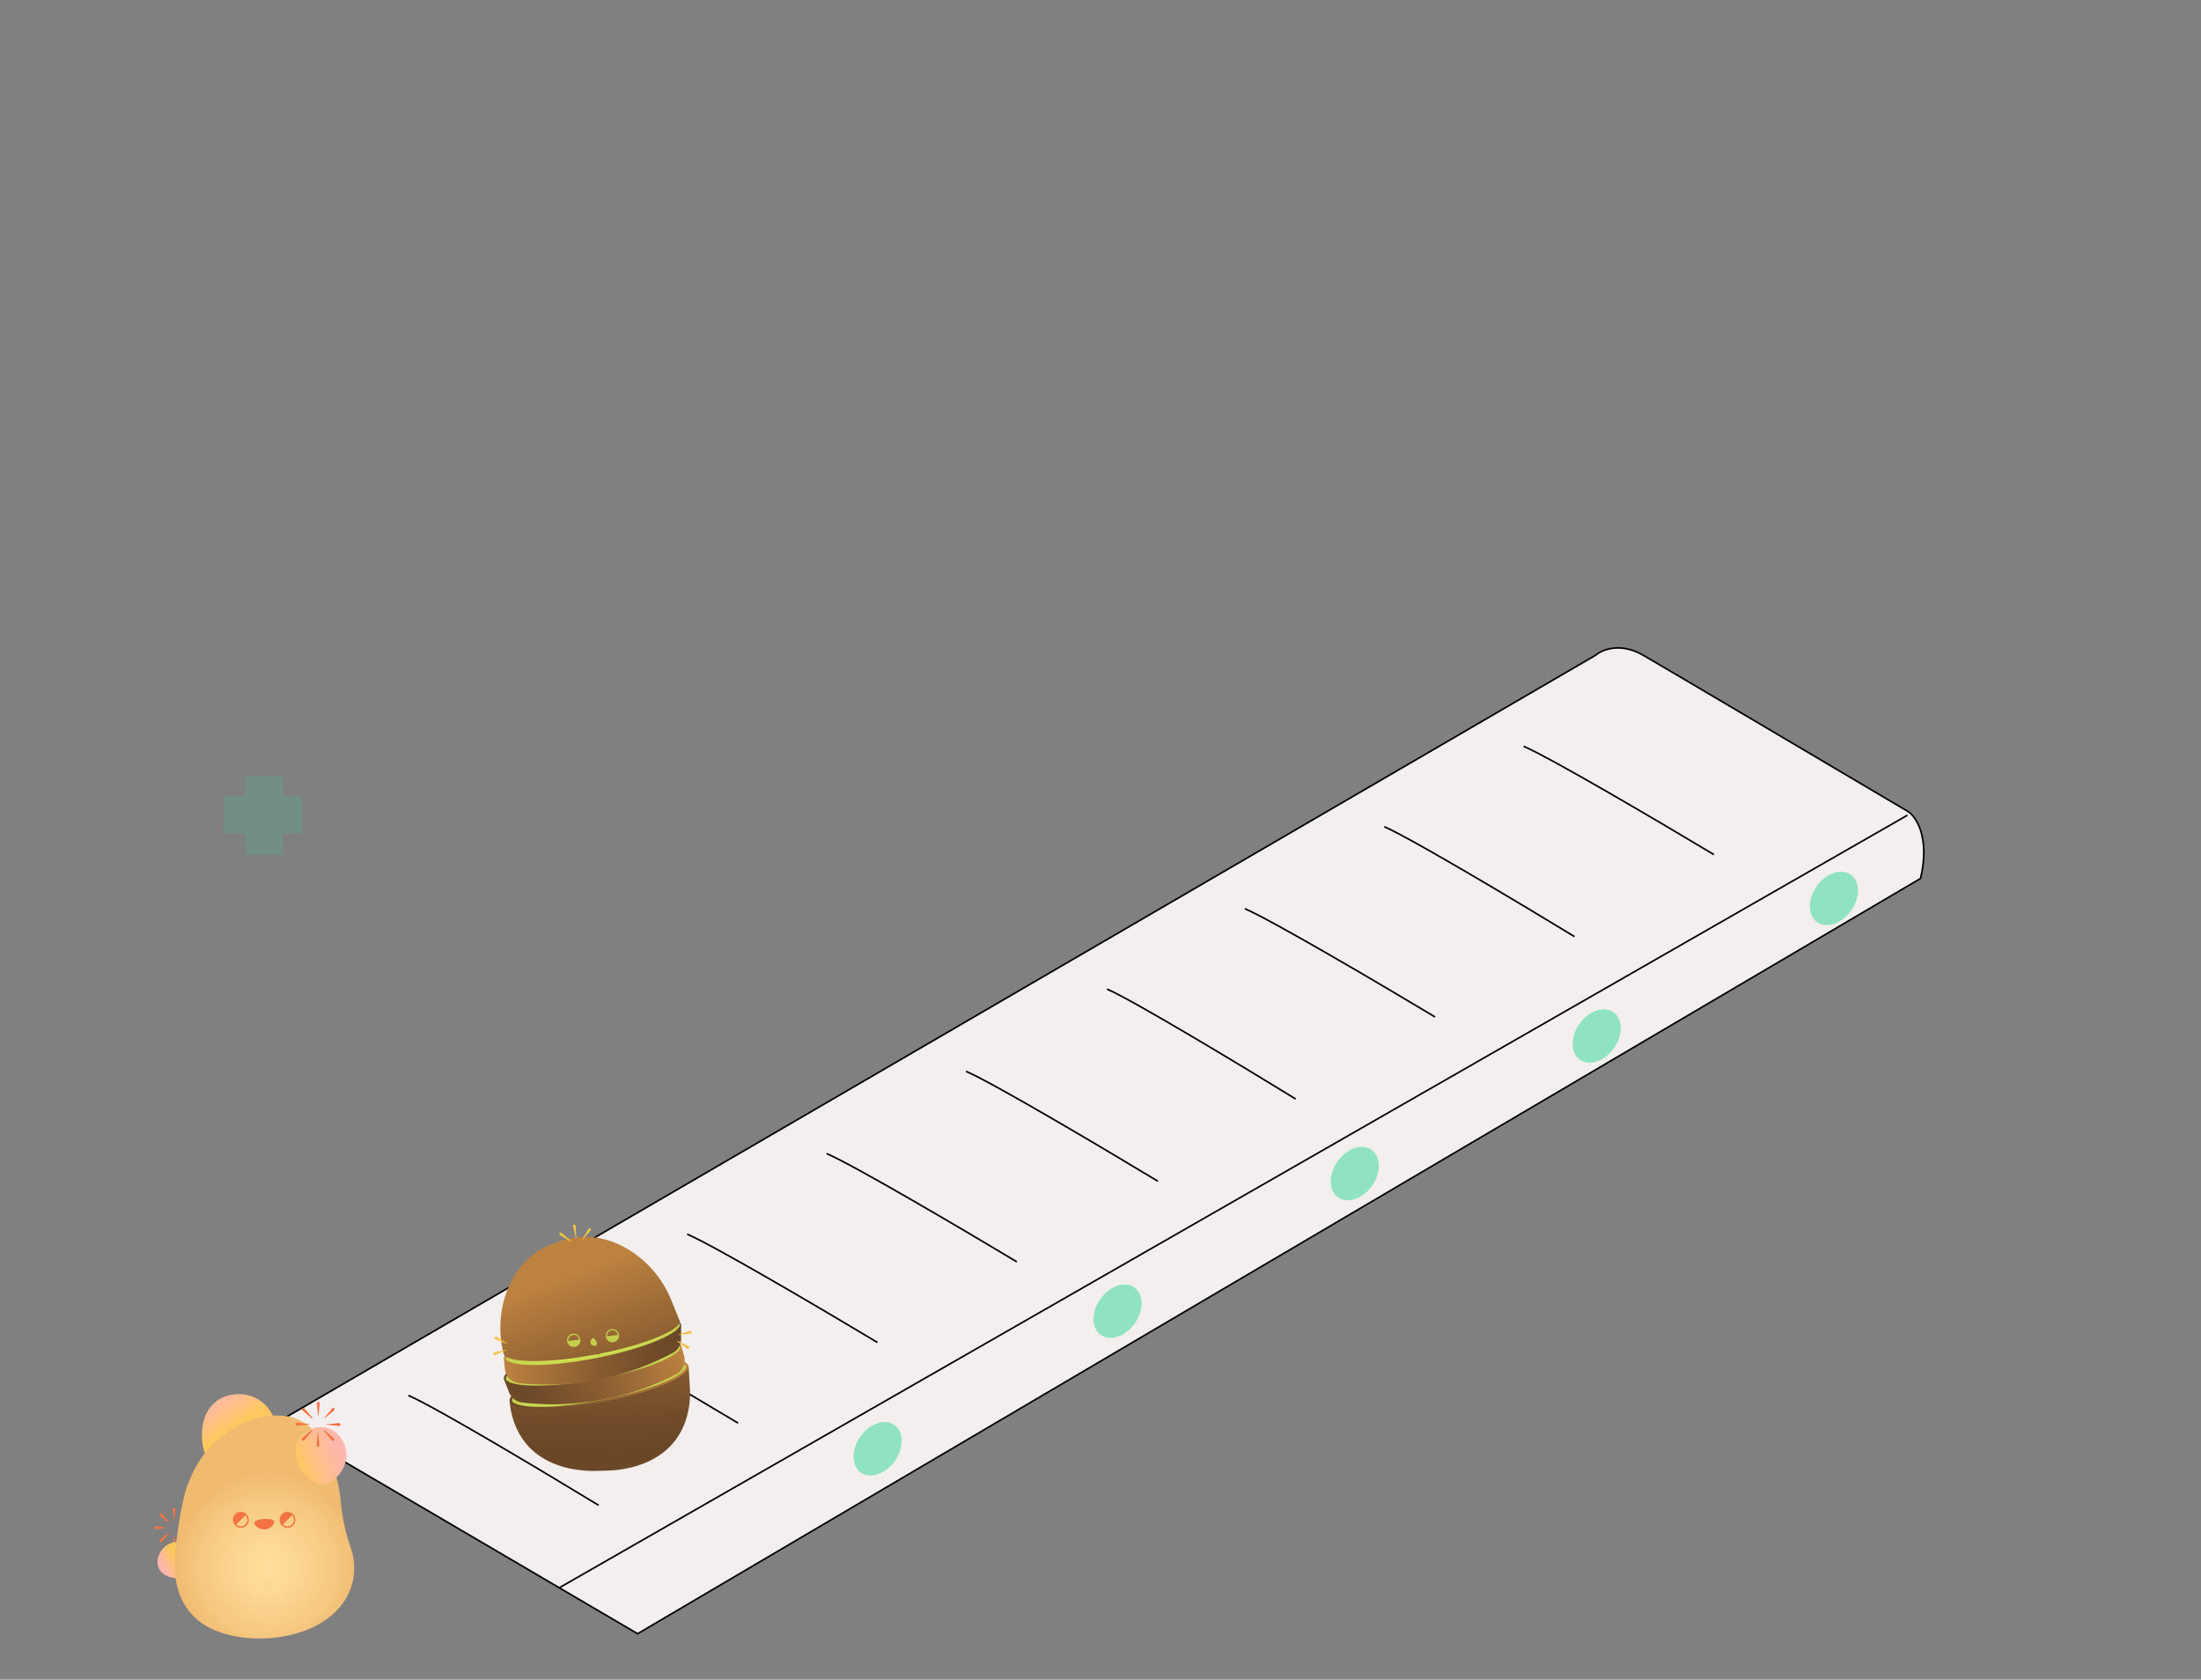 <svg width="1342" height="1024" viewBox="0 0 1342 1024" fill="none" xmlns="http://www.w3.org/2000/svg">
<rect x="0" y="0" width="1342" height="1024" fill="#808080" stroke="none"/>
<path d="M972.922 399.431L169 867.129L388.777 996L1171.01 535.542C1176.79 511.216 1168.6 498.377 1163.78 494.998C1115.58 466.487 1015.72 407.457 1001.84 399.431C987.959 391.406 976.778 396.087 972.922 399.431Z" fill="#F4EFEF" stroke="black" stroke-linejoin="round"/>
<path d="M759 554C775.24 560.859 843.1 600.858 875 620" stroke="black"/>
<path d="M249 850.715C265.24 857.678 333.1 898.283 365 917.715" stroke="black"/>
<path d="M844 504C860.24 510.963 928.1 551.568 960 571" stroke="black"/>
<path d="M334 801.57C350.24 808.429 418.1 848.428 450 867.57" stroke="black"/>
<path d="M929 455C945.24 461.859 1013.1 501.858 1045 521" stroke="black"/>
<path d="M419 752.428C435.24 759.287 503.1 799.286 535 818.428" stroke="black"/>
<path d="M504 703.285C520.24 710.144 588.1 750.143 620 769.285" stroke="black"/>
<path d="M589 653.143C605.38 660.105 673.825 700.711 706 720.143" stroke="black"/>
<path d="M675 603C691.1 609.963 758.375 650.568 790 670" stroke="black"/>
<path d="M341.037 967.974L1163 497" stroke="black"/>
<ellipse cx="535.093" cy="883.231" rx="17.727" ry="12.866" transform="rotate(-54.894 535.093 883.231)" fill="#8FE3C1"/>
<ellipse cx="826.042" cy="715.487" rx="17.727" ry="12.866" transform="rotate(-54.894 826.042 715.487)" fill="#8FE3C1"/>
<ellipse cx="973.554" cy="631.608" rx="17.727" ry="12.866" transform="rotate(-54.894 973.554 631.608)" fill="#8FE3C1"/>
<ellipse cx="1118.17" cy="547.729" rx="17.727" ry="12.866" transform="rotate(-54.894 1118.17 547.729)" fill="#8FE3C1"/>
<ellipse cx="681.423" cy="799.365" rx="17.727" ry="12.866" transform="rotate(-54.894 681.423 799.365)" fill="#8FE3C1"/>
<path d="M420.629 845.707C421.438 859.502 417.536 873.515 407.235 883.086C397.037 892.562 382.552 896.435 368.943 896.603C367.309 896.633 366.492 896.655 364.858 896.713C351.204 897.152 336.656 894.237 325.896 885.266C316.59 877.505 311.678 865.988 310.699 854.074L419.805 832.621C420.08 836.985 420.355 841.346 420.629 845.707Z" fill="url(#paint0_linear_5199_11994)"/>
<path d="M419.676 832.788C420.915 839.077 397.535 848.977 367.46 854.899C337.384 860.817 311.998 860.519 310.759 854.226C309.521 847.936 332.9 838.036 362.976 832.115C393.051 826.193 418.437 826.495 419.676 832.788Z" fill="url(#paint1_linear_5199_11994)"/>
<path d="M332.708 857.697C317.137 858.114 312.454 855.542 312.142 853.954C311.816 852.296 315.164 848.778 325.676 844.328C335.452 840.189 348.795 836.344 363.251 833.497C375.6 831.067 387.844 829.581 397.731 829.316C413.302 828.899 417.984 831.472 418.297 833.06C418.622 834.717 415.275 838.235 404.763 842.685C394.986 846.824 381.644 850.67 367.188 853.517C354.839 855.946 342.592 857.432 332.708 857.697Z" fill="url(#paint2_radial_5199_11994)"/>
<path d="M356.291 841.624C355.547 842.152 352.273 844.475 352.759 845.995C353.805 849.266 371.52 846.517 376.993 842.321C377.622 841.838 379.276 840.573 378.965 839.574C378.731 838.819 377.474 838.54 376.554 838.375C370.466 837.297 364.295 838.76 362.044 839.343C358.636 840.228 357.372 840.858 356.291 841.624Z" fill="#FFE6CC"/>
<path d="M345.668 845.719C345.977 845.073 349.402 845.595 349.414 846.044C349.424 846.433 346.878 847.276 345.934 846.337C345.891 846.292 345.555 845.958 345.668 845.719Z" fill="#063B01"/>
<path d="M367.575 850.964C367.93 851.28 368.617 851.385 368.992 851.112C369.853 850.478 368.993 847.852 368.354 847.838C367.747 847.826 366.665 850.156 367.575 850.964Z" fill="#063B01"/>
<path d="M353.395 851.175C353.534 851.529 355.114 851.589 356.187 850.756C356.919 850.186 357.432 849.186 357.173 848.944C356.673 848.48 353.161 850.585 353.395 851.175Z" fill="#063B01"/>
<path d="M382.42 845.566C381.263 846.243 378.827 844.649 378.982 844.15C379.086 843.817 380.355 843.931 381.78 844.061C382.561 844.131 382.865 844.221 382.973 844.439C383.143 844.772 382.828 845.327 382.42 845.566Z" fill="#063B01"/>
<path d="M364.262 836.399C363.93 836.198 362.855 836.676 362.825 837.108C362.817 837.199 362.901 837.32 363.065 837.561C363.339 837.961 363.474 838.157 363.583 838.161C363.99 838.168 364.701 836.665 364.262 836.399Z" fill="#063B01"/>
<path d="M354.061 839.315C353.437 839.338 352.863 839.789 352.922 840.036C353.032 840.469 355.206 840.554 355.35 840.147C355.438 839.895 354.821 839.284 354.061 839.315Z" fill="#063B01"/>
<path d="M383.514 836.621C383.513 836.33 382.379 835.897 381.37 836.24C380.679 836.476 380.028 837.079 380.147 837.318C380.38 837.779 383.52 837.109 383.514 836.621Z" fill="#063B01"/>
<path d="M349.044 842.219C348.925 841.983 349.274 841.507 349.7 841.303C350.774 840.793 352.434 841.97 352.333 842.271C352.31 842.338 352.205 842.334 350.693 842.357C349.413 842.374 349.125 842.385 349.044 842.219Z" fill="#A2C71E"/>
<path d="M372.416 835.235C372.768 834.749 373.478 834.526 373.665 834.707C373.996 835.024 372.925 836.811 372.48 836.707C372.208 836.648 371.986 835.829 372.416 835.235Z" fill="#063B01"/>
<path d="M379.725 834.709C379.708 834.449 379.157 834.194 378.677 834.217C377.475 834.274 376.643 836.075 376.883 836.29C376.937 836.338 377.027 836.283 378.356 835.598C379.481 835.017 379.737 834.891 379.725 834.709Z" fill="#A2C71E"/>
<path d="M359.686 851.371C360.003 851.818 361.698 851.689 362.43 850.729C363.125 849.816 362.795 848.365 362.282 848.224C361.985 848.141 361.634 848.508 361.094 849.066C360.541 849.643 359.347 850.889 359.686 851.371Z" fill="#A2C71E"/>
<path d="M348.456 849.084C348.424 849.362 348.736 849.613 348.957 849.719C350.137 850.281 352.357 848.425 352.157 848.013C351.941 847.559 348.552 848.218 348.456 849.084Z" fill="#A2C71E"/>
<path d="M369.19 835.664C369.033 835.461 368.491 835.374 368.15 835.488C367.298 835.778 367.674 837.371 367.972 837.489C368.039 837.516 368.073 837.455 368.675 836.642C369.18 835.955 369.299 835.805 369.19 835.664Z" fill="#A2C71E"/>
<path d="M376.065 848.048C376.038 848.48 374.932 849.001 374.051 848.73C372.969 848.394 372.512 846.943 372.848 846.632C373.046 846.448 373.536 846.645 374.37 846.984C375.299 847.356 376.086 847.675 376.065 848.048Z" fill="#A2C71E"/>
<path d="M358.9 837.522C358.594 837.509 358.088 837.597 358.014 837.837C357.878 838.279 359.212 839.236 359.683 838.975C359.949 838.827 360 838.261 359.734 837.896C359.472 837.549 359.019 837.526 358.9 837.522Z" fill="#A2C71E"/>
<path d="M384.488 839.054C384.697 839.252 384.619 839.633 384.516 839.846C383.971 840.983 381.01 840.856 380.893 840.413C380.761 839.936 383.84 838.436 384.488 839.054Z" fill="#A2C71E"/>
<path d="M359.297 819.487C329.387 824.943 306.074 834.482 307.227 840.787C307.27 841.029 307.355 841.263 307.47 841.49C308.484 844.018 309.499 846.548 310.513 849.076C311.809 852.307 314.76 854.58 318.217 854.997C330.576 856.483 347.681 857.083 367.467 853.353C386.336 849.795 401.505 843.456 412.407 837.758C416.385 835.681 418.352 831.087 417.136 826.768C416.609 824.895 416.084 823.026 415.555 821.155C415.55 821.112 415.546 821.069 415.538 821.027C414.384 814.718 389.206 814.028 359.297 819.487Z" fill="url(#paint3_linear_5199_11994)"/>
<path d="M397.095 832.315C411.738 827.003 415.154 822.894 414.863 821.302C414.559 819.64 410.156 817.592 398.744 817.3C388.131 817.027 374.308 818.333 359.813 820.976C347.432 823.236 335.494 826.336 326.196 829.709C311.554 835.021 308.138 839.129 308.428 840.722C308.732 842.384 313.136 844.431 324.547 844.724C335.16 844.997 348.983 843.691 363.479 841.048C375.859 838.787 387.797 835.688 397.095 832.315Z" fill="url(#paint4_radial_5199_11994)"/>
<path d="M369.26 825.992C370.146 826.211 374.044 827.174 374.147 828.767C374.372 832.193 356.88 836.121 350.251 834.22C349.488 834 347.486 833.428 347.41 832.385C347.352 831.597 348.419 830.877 349.215 830.387C354.486 827.154 360.764 826.257 363.072 825.976C366.567 825.551 367.974 825.675 369.26 825.992Z" fill="#FFE6CC"/>
<path d="M380.65 825.912C380.126 825.423 377.13 827.163 377.283 827.585C377.416 827.951 380.094 827.804 380.629 826.584C380.653 826.527 380.842 826.093 380.65 825.912Z" fill="#063B01"/>
<path d="M362.179 838.813C361.964 839.238 361.36 839.588 360.914 839.47C359.882 839.195 359.72 836.437 360.31 836.189C360.874 835.955 362.73 837.729 362.179 838.813Z" fill="#063B01"/>
<path d="M375.454 833.818C375.454 834.198 374.005 834.832 372.702 834.45C371.812 834.187 370.969 833.445 371.121 833.125C371.417 832.51 375.455 833.183 375.454 833.818Z" fill="#063B01"/>
<path d="M346.39 839.225C347.714 839.431 349.397 837.055 349.07 836.648C348.852 836.376 347.712 836.946 346.434 837.589C345.733 837.94 345.483 838.136 345.463 838.378C345.43 838.748 345.923 839.151 346.39 839.225Z" fill="#063B01"/>
<path d="M359.931 824.049C360.166 823.74 361.341 823.791 361.527 824.183C361.568 824.265 361.534 824.408 361.47 824.692C361.361 825.164 361.308 825.397 361.208 825.44C360.834 825.594 359.62 824.457 359.931 824.049Z" fill="#063B01"/>
<path d="M370.495 823.026C371.084 822.819 371.783 823.028 371.819 823.281C371.875 823.723 369.883 824.598 369.6 824.272C369.423 824.071 369.776 823.275 370.495 823.026Z" fill="#063B01"/>
<path d="M342.096 831.301C341.99 831.029 342.887 830.211 343.951 830.161C344.681 830.128 345.507 830.451 345.484 830.717C345.439 831.23 342.272 831.755 342.096 831.301Z" fill="#063B01"/>
<path d="M376.225 823.89C376.25 823.628 375.751 823.312 375.28 823.278C374.094 823.197 372.98 824.9 373.184 825.143C373.23 825.197 373.326 825.155 374.741 824.623C375.935 824.171 376.207 824.076 376.225 823.89Z" fill="#A2C71E"/>
<path d="M351.917 825.948C351.412 825.624 350.67 825.677 350.562 825.914C350.37 826.33 352.021 827.601 352.397 827.341C352.625 827.188 352.535 826.343 351.917 825.948Z" fill="#063B01"/>
<path d="M344.925 828.135C344.847 827.887 345.266 827.448 345.721 827.294C346.86 826.907 348.294 828.278 348.149 828.566C348.116 828.63 348.012 828.612 346.525 828.461C345.262 828.333 344.978 828.31 344.925 828.135Z" fill="#A2C71E"/>
<path d="M369.67 836.305C369.539 836.838 367.914 837.338 366.882 836.712C365.902 836.12 365.677 834.646 366.102 834.327C366.348 834.141 366.81 834.354 367.516 834.676C368.245 835.009 369.813 835.731 369.67 836.305Z" fill="#A2C71E"/>
<path d="M379.283 830.063C379.414 830.31 379.216 830.659 379.05 830.838C378.157 831.793 375.411 830.878 375.447 830.421C375.482 829.92 378.877 829.293 379.283 830.063Z" fill="#A2C71E"/>
<path d="M355.079 825.166C355.15 824.92 355.623 824.64 355.982 824.622C356.881 824.58 357.114 826.2 356.881 826.419C356.827 826.468 356.774 826.424 355.916 825.889C355.195 825.434 355.029 825.337 355.079 825.166Z" fill="#A2C71E"/>
<path d="M353.211 839.208C353.394 839.601 354.613 839.681 355.334 839.106C356.218 838.397 356.112 836.88 355.686 836.713C355.434 836.615 355.051 836.977 354.399 837.598C353.67 838.284 353.054 838.869 353.211 839.208Z" fill="#A2C71E"/>
<path d="M365.335 823.128C365.615 823.004 366.118 822.9 366.275 823.097C366.563 823.459 365.672 824.838 365.139 824.767C364.837 824.727 364.582 824.219 364.696 823.782C364.809 823.364 365.226 823.175 365.335 823.128Z" fill="#A2C71E"/>
<path d="M342.084 833.922C341.962 834.183 342.174 834.509 342.348 834.669C343.271 835.528 345.98 834.326 345.927 833.871C345.872 833.38 342.461 833.11 342.084 833.922Z" fill="#A2C71E"/>
<path d="M359.022 806.778C388.853 800.905 414.04 801.247 415.279 807.537C415.328 807.777 415.334 808.026 415.31 808.28C415.291 811.003 415.273 813.73 415.255 816.453C415.232 819.934 413.318 823.129 410.254 824.783C399.297 830.691 383.599 837.511 363.821 841.283C344.96 844.88 328.523 844.535 316.292 843.224C311.83 842.747 308.317 839.192 307.868 834.727C307.672 832.792 307.476 830.861 307.284 828.926C307.273 828.884 307.261 828.842 307.253 828.8C306.01 822.507 329.191 812.648 359.022 806.778Z" fill="url(#paint5_linear_5199_11994)"/>
<path d="M420.626 811.357L413.726 813.745C413.667 813.765 413.633 813.832 413.656 813.891C413.675 813.943 413.725 813.973 413.777 813.965L421.014 812.999C421.483 812.937 421.815 812.511 421.754 812.046C421.692 811.581 421.262 811.256 420.794 811.317C420.738 811.326 420.679 811.342 420.626 811.357Z" fill="#F3C344"/>
<path d="M419.865 820.754L413.385 817.496C413.253 817.43 413.093 817.483 413.026 817.611C412.966 817.728 413.002 817.868 413.105 817.942L418.967 822.192C419.346 822.466 419.884 822.385 420.162 822.006C420.443 821.63 420.362 821.098 419.983 820.824C419.947 820.797 419.904 820.774 419.865 820.754Z" fill="#F3C344"/>
<path d="M328.964 832.166C313.393 832.583 308.71 830.01 308.397 828.422C308.072 826.764 311.42 823.247 321.932 818.797C331.708 814.658 345.05 810.812 359.507 807.965C371.855 805.536 384.099 804.05 393.987 803.785C409.557 803.368 414.24 805.94 414.553 807.528C414.878 809.186 411.53 812.704 401.018 817.154C391.242 821.293 377.9 825.138 363.443 827.985C351.095 830.415 338.847 831.901 328.964 832.166Z" fill="url(#paint6_radial_5199_11994)"/>
<path d="M352.545 816.091C351.801 816.619 348.527 818.942 349.013 820.462C350.059 823.732 367.774 820.984 373.247 816.788C373.876 816.305 375.53 815.039 375.219 814.041C374.985 813.286 373.728 813.007 372.808 812.842C366.72 811.763 360.549 813.227 358.298 813.81C354.89 814.694 353.626 815.325 352.545 816.091Z" fill="#FFE6CC"/>
<path d="M341.922 820.19C342.231 819.543 345.655 820.065 345.667 820.514C345.678 820.903 343.132 821.747 342.188 820.808C342.144 820.76 341.809 820.425 341.922 820.19Z" fill="#063B01"/>
<path d="M363.83 825.43C364.186 825.747 364.873 825.852 365.248 825.578C366.109 824.945 365.249 822.319 364.61 822.304C364.002 822.293 362.921 824.623 363.83 825.43Z" fill="#063B01"/>
<path d="M349.651 825.646C349.79 826 351.37 826.059 352.443 825.227C353.175 824.657 353.688 823.657 353.429 823.415C352.929 822.951 349.417 825.056 349.651 825.646Z" fill="#063B01"/>
<path d="M378.674 820.033C377.517 820.71 375.081 819.116 375.236 818.617C375.34 818.284 376.609 818.397 378.034 818.528C378.815 818.598 379.119 818.688 379.226 818.906C379.397 819.238 379.082 819.798 378.674 820.033Z" fill="#063B01"/>
<path d="M360.518 810.87C360.186 810.668 359.111 811.146 359.081 811.579C359.073 811.67 359.157 811.791 359.321 812.032C359.595 812.431 359.73 812.628 359.839 812.632C360.246 812.639 360.957 811.132 360.518 810.87Z" fill="#063B01"/>
<path d="M350.315 813.783C349.691 813.807 349.117 814.258 349.176 814.505C349.286 814.937 351.46 815.023 351.604 814.616C351.692 814.364 351.075 813.753 350.315 813.783Z" fill="#063B01"/>
<path d="M379.768 811.088C379.767 810.797 378.633 810.364 377.624 810.707C376.933 810.943 376.282 811.546 376.401 811.785C376.634 812.246 379.774 811.575 379.768 811.088Z" fill="#063B01"/>
<path d="M345.298 816.685C345.179 816.45 345.528 815.974 345.954 815.77C347.028 815.26 348.687 816.437 348.587 816.738C348.564 816.805 348.459 816.801 346.947 816.824C345.667 816.84 345.379 816.852 345.298 816.685Z" fill="#A2C71E"/>
<path d="M368.667 809.704C369.019 809.217 369.729 808.995 369.916 809.176C370.248 809.493 369.176 811.28 368.731 811.176C368.463 811.113 368.241 810.294 368.667 809.704Z" fill="#063B01"/>
<path d="M375.981 809.175C375.963 808.916 375.413 808.661 374.933 808.684C373.731 808.741 372.898 810.542 373.139 810.757C373.193 810.804 373.283 810.749 374.612 810.065C375.737 809.484 375.993 809.357 375.981 809.175Z" fill="#A2C71E"/>
<path d="M355.94 825.838C356.257 826.285 357.952 826.156 358.684 825.196C359.379 824.282 359.049 822.832 358.536 822.691C358.239 822.608 357.888 822.975 357.348 823.533C356.795 824.113 355.601 825.355 355.94 825.838Z" fill="#A2C71E"/>
<path d="M344.71 823.55C344.678 823.828 344.99 824.079 345.211 824.186C346.391 824.747 348.611 822.891 348.41 822.479C348.195 822.025 344.806 822.688 344.71 823.55Z" fill="#A2C71E"/>
<path d="M365.445 810.131C365.289 809.928 364.746 809.841 364.406 809.955C363.554 810.244 363.93 811.838 364.228 811.956C364.295 811.982 364.329 811.922 364.931 811.109C365.436 810.426 365.555 810.272 365.445 810.131Z" fill="#A2C71E"/>
<path d="M372.321 822.514C372.294 822.947 371.188 823.467 370.307 823.196C369.225 822.86 368.768 821.41 369.104 821.099C369.302 820.915 369.792 821.112 370.625 821.451C371.555 821.823 372.342 822.142 372.321 822.514Z" fill="#A2C71E"/>
<path d="M355.154 811.989C354.848 811.976 354.342 812.063 354.267 812.304C354.132 812.746 355.466 813.703 355.936 813.442C356.203 813.294 356.254 812.728 355.988 812.363C355.726 812.016 355.273 811.996 355.154 811.989Z" fill="#A2C71E"/>
<path d="M380.742 813.521C380.951 813.719 380.873 814.1 380.77 814.313C380.225 815.451 377.264 815.323 377.147 814.881C377.015 814.403 380.094 812.907 380.742 813.521Z" fill="#A2C71E"/>
<path d="M414.601 805.717C412.796 801.275 410.987 796.832 409.182 792.39C398.71 766.19 368.926 746.377 340.938 756.841C339.557 757.345 338.869 757.596 337.488 758.1C310.619 767.681 300.28 799.42 307.126 825.582L307.186 825.571C307.189 825.589 307.191 825.606 307.194 825.624C307.512 827.375 311.999 829.508 323.584 829.75C334.248 829.975 348.137 828.599 362.695 825.878C375.051 823.569 386.986 820.424 396.3 817.023C409.963 812.033 414.6 807.872 414.464 805.741L414.601 805.717Z" fill="url(#paint7_linear_5199_11994)"/>
<path d="M301.557 824.423L308.702 822.904C308.765 822.892 308.824 822.931 308.839 822.992C308.851 823.048 308.822 823.099 308.774 823.121L302.084 826.049C301.649 826.238 301.144 826.042 300.955 825.606C300.766 825.171 300.963 824.666 301.398 824.478C301.445 824.453 301.502 824.436 301.557 824.423Z" fill="#F3C344"/>
<path d="M302.854 815.003L308.991 818.957C309.055 819 309.076 819.086 309.032 819.151C308.994 819.209 308.922 819.228 308.861 819.205L302.071 816.521C301.63 816.346 301.415 815.85 301.59 815.409C301.765 814.967 302.262 814.753 302.703 814.928C302.756 814.949 302.806 814.976 302.854 815.003Z" fill="#F3C344"/>
<path d="M351.027 747.406L351.361 754.703C351.365 754.765 351.315 754.821 351.252 754.822C351.196 754.823 351.15 754.788 351.135 754.737L349.337 747.657C349.222 747.199 349.5 746.731 349.957 746.613C350.415 746.498 350.882 746.775 351.001 747.232C351.018 747.29 351.025 747.35 351.027 747.406Z" fill="#F3C344"/>
<path d="M360.112 750.217L355.21 755.628C355.156 755.685 355.069 755.691 355.012 755.637C354.962 755.592 354.953 755.517 354.985 755.461L358.739 749.198C358.983 748.792 359.509 748.659 359.916 748.903C360.322 749.147 360.455 749.673 360.211 750.08C360.185 750.13 360.146 750.178 360.112 750.217Z" fill="#F3C344"/>
<path d="M342.483 751.613L347.969 756.412C348.08 756.51 348.092 756.678 347.994 756.788C347.907 756.887 347.761 756.907 347.651 756.839L341.468 752.984C341.067 752.735 340.944 752.205 341.193 751.804C341.443 751.403 341.973 751.28 342.374 751.529C342.409 751.554 342.45 751.584 342.483 751.613Z" fill="#F3C344"/>
<path d="M349.318 813.088C347.09 813.356 345.499 815.382 345.768 817.61C346.036 819.838 348.062 821.429 350.29 821.16C352.519 820.891 354.109 818.866 353.84 816.638C353.574 814.405 351.549 812.818 349.318 813.088ZM346.515 817.52C346.296 815.703 347.593 814.05 349.41 813.831C351.227 813.612 352.88 814.908 353.099 816.725L346.515 817.52Z" fill="#C4CF4D"/>
<path d="M372.931 810.234C370.703 810.503 369.113 812.528 369.381 814.757C369.65 816.985 371.675 818.575 373.904 818.307C376.132 818.038 377.722 816.012 377.454 813.784C377.184 811.553 375.159 809.966 372.931 810.234ZM370.125 814.668C369.906 812.851 371.203 811.198 373.02 810.978C374.837 810.759 376.49 812.056 376.709 813.873L370.125 814.668Z" fill="#C4CF4D"/>
<path d="M360.04 818.769C359.861 817.644 360.721 815.328 361.912 815.819C362.822 816.193 363.936 818.19 363.977 819.232C364.055 821.194 360.345 820.708 360.04 818.769Z" fill="#C4CF4D"/>
<path d="M107.027 920.313L106.273 926.882C106.266 926.945 106.207 926.994 106.144 926.984C106.088 926.977 106.046 926.935 106.043 926.882L105.285 920.31C105.229 919.825 105.575 919.386 106.057 919.33C106.539 919.274 106.975 919.622 107.031 920.106C107.034 920.176 107.034 920.247 107.027 920.313Z" fill="#F37343"/>
<path d="M114.709 924.108L109.574 928.237C109.511 928.286 109.42 928.276 109.371 928.216C109.329 928.163 109.329 928.086 109.371 928.033L113.477 922.869C113.781 922.486 114.332 922.427 114.713 922.732C115.093 923.037 115.153 923.592 114.849 923.975C114.804 924.02 114.755 924.07 114.709 924.108Z" fill="#F37343"/>
<path d="M98.838 922.865L103.035 927.938C103.132 928.054 103.115 928.23 103 928.324C102.898 928.409 102.748 928.409 102.651 928.324L97.606 924.104C97.232 923.792 97.183 923.237 97.49 922.861C97.801 922.486 98.353 922.437 98.726 922.745C98.768 922.788 98.807 922.826 98.838 922.865Z" fill="#F37343"/>
<path d="M94.98 930.501L101.516 931.263C101.578 931.27 101.627 931.33 101.617 931.393C101.61 931.449 101.568 931.491 101.516 931.495L94.98 932.257C94.498 932.313 94.062 931.965 94.006 931.481C93.95 930.996 94.296 930.558 94.778 930.501C94.844 930.494 94.914 930.494 94.98 930.501Z" fill="#F37343"/>
<path d="M97.517 938.737L102.562 934.517C102.677 934.419 102.852 934.436 102.946 934.552C103.03 934.654 103.03 934.805 102.946 934.903L98.75 939.977C98.439 940.352 97.887 940.401 97.514 940.092C97.14 939.78 97.091 939.225 97.399 938.85C97.437 938.811 97.479 938.769 97.517 938.737Z" fill="#F37343"/>
<path d="M105.111 942.621L105.868 936.049C105.875 935.985 105.935 935.936 105.997 935.947C106.053 935.954 106.095 935.996 106.099 936.049L106.856 942.621C106.912 943.105 106.567 943.544 106.085 943.601C105.603 943.657 105.167 943.309 105.111 942.825C105.104 942.754 105.104 942.684 105.111 942.621Z" fill="#F37343"/>
<path d="M113.303 940.066L109.107 934.992C109.009 934.877 109.026 934.701 109.141 934.606C109.243 934.522 109.393 934.522 109.491 934.606L114.535 938.826C114.909 939.139 114.958 939.693 114.651 940.069C114.34 940.445 113.788 940.494 113.415 940.185C113.376 940.146 113.334 940.104 113.303 940.066Z" fill="#F37343"/>
<path d="M117.164 932.429L110.628 931.668C110.565 931.66 110.516 931.601 110.527 931.538C110.534 931.481 110.576 931.439 110.628 931.436L117.164 930.674C117.645 930.618 118.082 930.965 118.138 931.45C118.194 931.934 117.848 932.373 117.366 932.429C117.296 932.44 117.227 932.436 117.164 932.429Z" fill="#F37343"/>
<path d="M114.921 960.286C115.343 959.376 117.927 953.545 115.148 947.253C113.151 942.738 109.541 940.579 108.295 939.908C107.136 939.971 103.03 940.33 99.797 943.616C97.105 946.351 94.787 951.357 96.802 955.953C99.364 961.795 106.786 962.083 107.802 962.108C111.081 962.181 113.615 961.012 114.921 960.286Z" fill="url(#paint8_linear_5199_11994)"/>
<path d="M125.595 887.883C124.457 885.13 122.875 880.281 123.151 874.19C123.315 870.56 123.748 861.066 131.181 854.88C138.369 848.894 149.297 848.343 157.365 853.125C164.096 857.116 166.708 863.555 167.49 865.764C164.519 869.619 159.467 875.17 151.779 879.808C141.138 886.232 130.964 887.57 125.595 887.883Z" fill="url(#paint9_linear_5199_11994)"/>
<path d="M179.786 996.079C163.803 1000.52 143.627 999.923 129.068 993.049C111.333 984.675 106.375 968.079 106.438 953.425C107.245 938.668 109.381 924.052 112.935 909.524C117.558 894.817 125.944 880.514 142.133 870.894C152.491 864.739 164.941 861.049 178.106 863.977C189.24 867.523 195.039 876.107 198.928 884.109C203.858 894.252 206.857 904.612 207.761 915.412C208.592 924.607 210.488 933.553 213.49 942.492C221.67 964.516 209.702 987.983 179.786 996.079Z" fill="url(#paint10_radial_5199_11994)"/>
<path d="M197.165 905.438C195.556 905.129 188.901 903.658 184.247 897.363C178.574 889.688 180.463 881.047 180.756 879.808C183.825 873.095 190.72 869.188 197.539 870.132C204.954 871.157 209.426 877.533 210.781 882.968C213.089 892.216 206.522 899.301 205.593 900.27C202.528 903.465 199.068 904.841 197.165 905.438Z" fill="url(#paint11_linear_5199_11994)"/>
<path d="M155.054 928.227C154.722 929.771 158.392 933.205 162.344 932.327C165.301 931.671 167.647 928.774 167.074 927.398C166.076 924.986 155.56 925.86 155.054 928.227Z" fill="#F37343"/>
<path d="M150.291 923.121C148.395 921.215 145.32 921.215 143.424 923.121C141.528 925.028 141.528 928.121 143.424 930.027C145.32 931.934 148.395 931.934 150.291 930.027C152.19 928.121 152.19 925.028 150.291 923.121ZM149.659 929.392C148.113 930.947 145.606 930.947 144.059 929.392L149.659 923.76C151.206 925.312 151.206 927.833 149.659 929.392Z" fill="#F37343"/>
<path d="M178.703 923.121C176.807 921.215 173.732 921.215 171.836 923.121C169.94 925.028 169.94 928.121 171.836 930.027C173.732 931.934 176.807 931.934 178.703 930.027C180.599 928.121 180.599 925.028 178.703 923.121ZM178.068 929.392C176.521 930.947 174.014 930.947 172.468 929.392L178.068 923.76C179.618 925.312 179.618 927.833 178.068 929.392Z" fill="#F37343"/>
<path d="M194.931 855.673L194.174 863.148C194.167 863.211 194.111 863.26 194.045 863.253C193.989 863.246 193.947 863.204 193.94 863.148L193.182 855.673C193.133 855.189 193.483 854.757 193.968 854.708C194.45 854.659 194.879 855.01 194.928 855.498C194.938 855.55 194.938 855.614 194.931 855.673Z" fill="#F37343"/>
<path d="M203.702 859.903L197.931 864.668C197.868 864.717 197.777 864.71 197.728 864.647C197.683 864.594 197.686 864.517 197.728 864.464L202.466 858.66C202.773 858.285 203.325 858.229 203.702 858.538C204.075 858.847 204.131 859.401 203.824 859.78C203.785 859.826 203.743 859.868 203.702 859.903Z" fill="#F37343"/>
<path d="M185.654 858.662L190.486 864.374C190.584 864.49 190.57 864.662 190.455 864.76C190.35 864.848 190.2 864.844 190.102 864.76L184.422 859.901C184.052 859.585 184.01 859.03 184.321 858.658C184.631 858.286 185.187 858.244 185.557 858.556C185.588 858.591 185.623 858.63 185.654 858.662Z" fill="#F37343"/>
<path d="M181.346 867.382L188.778 868.144C188.841 868.151 188.89 868.207 188.883 868.274C188.876 868.33 188.834 868.372 188.778 868.379L181.346 869.141C180.864 869.19 180.434 868.839 180.385 868.351C180.337 867.866 180.686 867.435 181.171 867.385C181.227 867.375 181.29 867.375 181.346 867.382Z" fill="#F37343"/>
<path d="M184.32 876.714L190 871.854C190.116 871.756 190.287 871.77 190.384 871.886C190.472 871.991 190.468 872.142 190.384 872.241L185.552 877.953C185.238 878.325 184.687 878.367 184.317 878.055C183.946 877.739 183.905 877.184 184.215 876.812C184.25 876.777 184.285 876.742 184.32 876.714Z" fill="#F37343"/>
<path d="M192.991 881.044L193.748 873.569C193.755 873.506 193.811 873.457 193.877 873.464C193.933 873.471 193.975 873.513 193.982 873.569L194.74 881.044C194.789 881.528 194.439 881.96 193.954 882.009C193.472 882.058 193.043 881.707 192.994 881.219C192.987 881.163 192.987 881.1 192.991 881.044Z" fill="#F37343"/>
<path d="M202.27 878.052L197.438 872.339C197.34 872.224 197.354 872.051 197.47 871.953C197.574 871.865 197.724 871.869 197.822 871.953L203.506 876.812C203.876 877.128 203.918 877.683 203.607 878.055C203.296 878.427 202.741 878.469 202.371 878.157C202.336 878.122 202.301 878.087 202.27 878.052Z" fill="#F37343"/>
<path d="M206.577 869.334L199.144 868.572C199.082 868.565 199.033 868.509 199.04 868.442C199.047 868.386 199.089 868.344 199.144 868.337L206.577 867.575C207.059 867.526 207.489 867.877 207.537 868.365C207.586 868.849 207.237 869.281 206.752 869.33C206.696 869.341 206.633 869.337 206.577 869.334Z" fill="#F37343"/>
<path opacity="0.2" d="M172.303 508.04V521H149.633V508.04H136.215V485.37H149.633V473H172.303V485.37H184.215V508.04H172.303Z" fill="#3DCE94"/>
<defs>
<linearGradient id="paint0_linear_5199_11994" x1="366.57" y1="883.151" x2="363.628" y2="773.373" gradientUnits="userSpaceOnUse">
<stop stop-color="#6A4727"/>
<stop offset="0.193" stop-color="#734D2A"/>
<stop offset="0.506" stop-color="#8B5E31"/>
<stop offset="0.897" stop-color="#B27A3D"/>
<stop offset="1" stop-color="#BD8240"/>
</linearGradient>
<linearGradient id="paint1_linear_5199_11994" x1="310.476" y1="844.973" x2="419.957" y2="842.038" gradientUnits="userSpaceOnUse">
<stop stop-color="#6A4727"/>
<stop offset="0.193" stop-color="#734D2A"/>
<stop offset="0.506" stop-color="#8B5E31"/>
<stop offset="0.897" stop-color="#B27A3D"/>
<stop offset="1" stop-color="#BD8240"/>
</linearGradient>
<radialGradient id="paint2_radial_5199_11994" cx="0" cy="0" r="1" gradientUnits="userSpaceOnUse" gradientTransform="translate(365.202 843.516) rotate(-11.225) scale(53.585 10.671)">
<stop stop-color="#C4CF4D"/>
<stop offset="0.263" stop-color="#C6D24D"/>
<stop offset="0.427" stop-color="#CCDA4E"/>
<stop offset="0.564" stop-color="#D5E950"/>
<stop offset="0.619" stop-color="#DBF151"/>
<stop offset="1" stop-color="#C4CF4D"/>
</radialGradient>
<linearGradient id="paint3_linear_5199_11994" x1="312.133" y1="854.414" x2="414.247" y2="817.369" gradientUnits="userSpaceOnUse">
<stop stop-color="#6A4727"/>
<stop offset="0.193" stop-color="#734D2A"/>
<stop offset="0.506" stop-color="#8B5E31"/>
<stop offset="0.897" stop-color="#B27A3D"/>
<stop offset="1" stop-color="#BD8240"/>
</linearGradient>
<radialGradient id="paint4_radial_5199_11994" cx="0" cy="0" r="1" gradientUnits="userSpaceOnUse" gradientTransform="translate(361.786 831.097) rotate(169.75) scale(53.585 10.671)">
<stop stop-color="#C4CF4D"/>
<stop offset="0.263" stop-color="#C6D24D"/>
<stop offset="0.427" stop-color="#CCDA4E"/>
<stop offset="0.564" stop-color="#D5E950"/>
<stop offset="0.619" stop-color="#DBF151"/>
<stop offset="1" stop-color="#C4CF4D"/>
</radialGradient>
<linearGradient id="paint5_linear_5199_11994" x1="415.697" y1="822.013" x2="307.111" y2="824.924" gradientUnits="userSpaceOnUse">
<stop stop-color="#6A4727"/>
<stop offset="0.193" stop-color="#734D2A"/>
<stop offset="0.506" stop-color="#8B5E31"/>
<stop offset="0.897" stop-color="#B27A3D"/>
<stop offset="1" stop-color="#BD8240"/>
</linearGradient>
<radialGradient id="paint6_radial_5199_11994" cx="0" cy="0" r="1" gradientUnits="userSpaceOnUse" gradientTransform="translate(361.461 817.985) rotate(-11.225) scale(53.585 10.671)">
<stop stop-color="#C4CF4D"/>
<stop offset="0.263" stop-color="#C6D24D"/>
<stop offset="0.427" stop-color="#CCDA4E"/>
<stop offset="0.564" stop-color="#D5E950"/>
<stop offset="0.619" stop-color="#DBF151"/>
<stop offset="1" stop-color="#C4CF4D"/>
</radialGradient>
<linearGradient id="paint7_linear_5199_11994" x1="386.719" y1="886.45" x2="346.751" y2="777.003" gradientUnits="userSpaceOnUse">
<stop stop-color="#6A4727"/>
<stop offset="0.193" stop-color="#734D2A"/>
<stop offset="0.506" stop-color="#8B5E31"/>
<stop offset="0.897" stop-color="#B27A3D"/>
<stop offset="1" stop-color="#BD8240"/>
</linearGradient>
<linearGradient id="paint8_linear_5199_11994" x1="97.716" y1="957.045" x2="107.529" y2="951.643" gradientUnits="userSpaceOnUse">
<stop stop-color="#FFB5B5"/>
<stop offset="0.195" stop-color="#FFB7AB"/>
<stop offset="0.523" stop-color="#FFBD91"/>
<stop offset="0.942" stop-color="#FEC766"/>
<stop offset="1" stop-color="#FEC860"/>
</linearGradient>
<linearGradient id="paint9_linear_5199_11994" x1="127.364" y1="845.503" x2="142.651" y2="869.743" gradientUnits="userSpaceOnUse">
<stop stop-color="#FFB5B5"/>
<stop offset="0.195" stop-color="#FFB7AB"/>
<stop offset="0.523" stop-color="#FFBD91"/>
<stop offset="0.942" stop-color="#FEC766"/>
<stop offset="1" stop-color="#FEC860"/>
</linearGradient>
<radialGradient id="paint10_radial_5199_11994" cx="0" cy="0" r="1" gradientUnits="userSpaceOnUse" gradientTransform="translate(163.255 955.172) scale(57.852 58.178)">
<stop stop-color="#FFDF9C"/>
<stop offset="0.293" stop-color="#FCD894"/>
<stop offset="0.748" stop-color="#F5C67E"/>
<stop offset="1" stop-color="#F0BA6F"/>
</radialGradient>
<linearGradient id="paint11_linear_5199_11994" x1="222.119" y1="877.015" x2="181.249" y2="892.945" gradientUnits="userSpaceOnUse">
<stop stop-color="white"/>
<stop offset="0.254" stop-color="#FFB5B5"/>
<stop offset="0.399" stop-color="#FFB7AB"/>
<stop offset="0.644" stop-color="#FFBD91"/>
<stop offset="0.957" stop-color="#FEC766"/>
<stop offset="1" stop-color="#FEC860"/>
</linearGradient>
</defs>
</svg>
